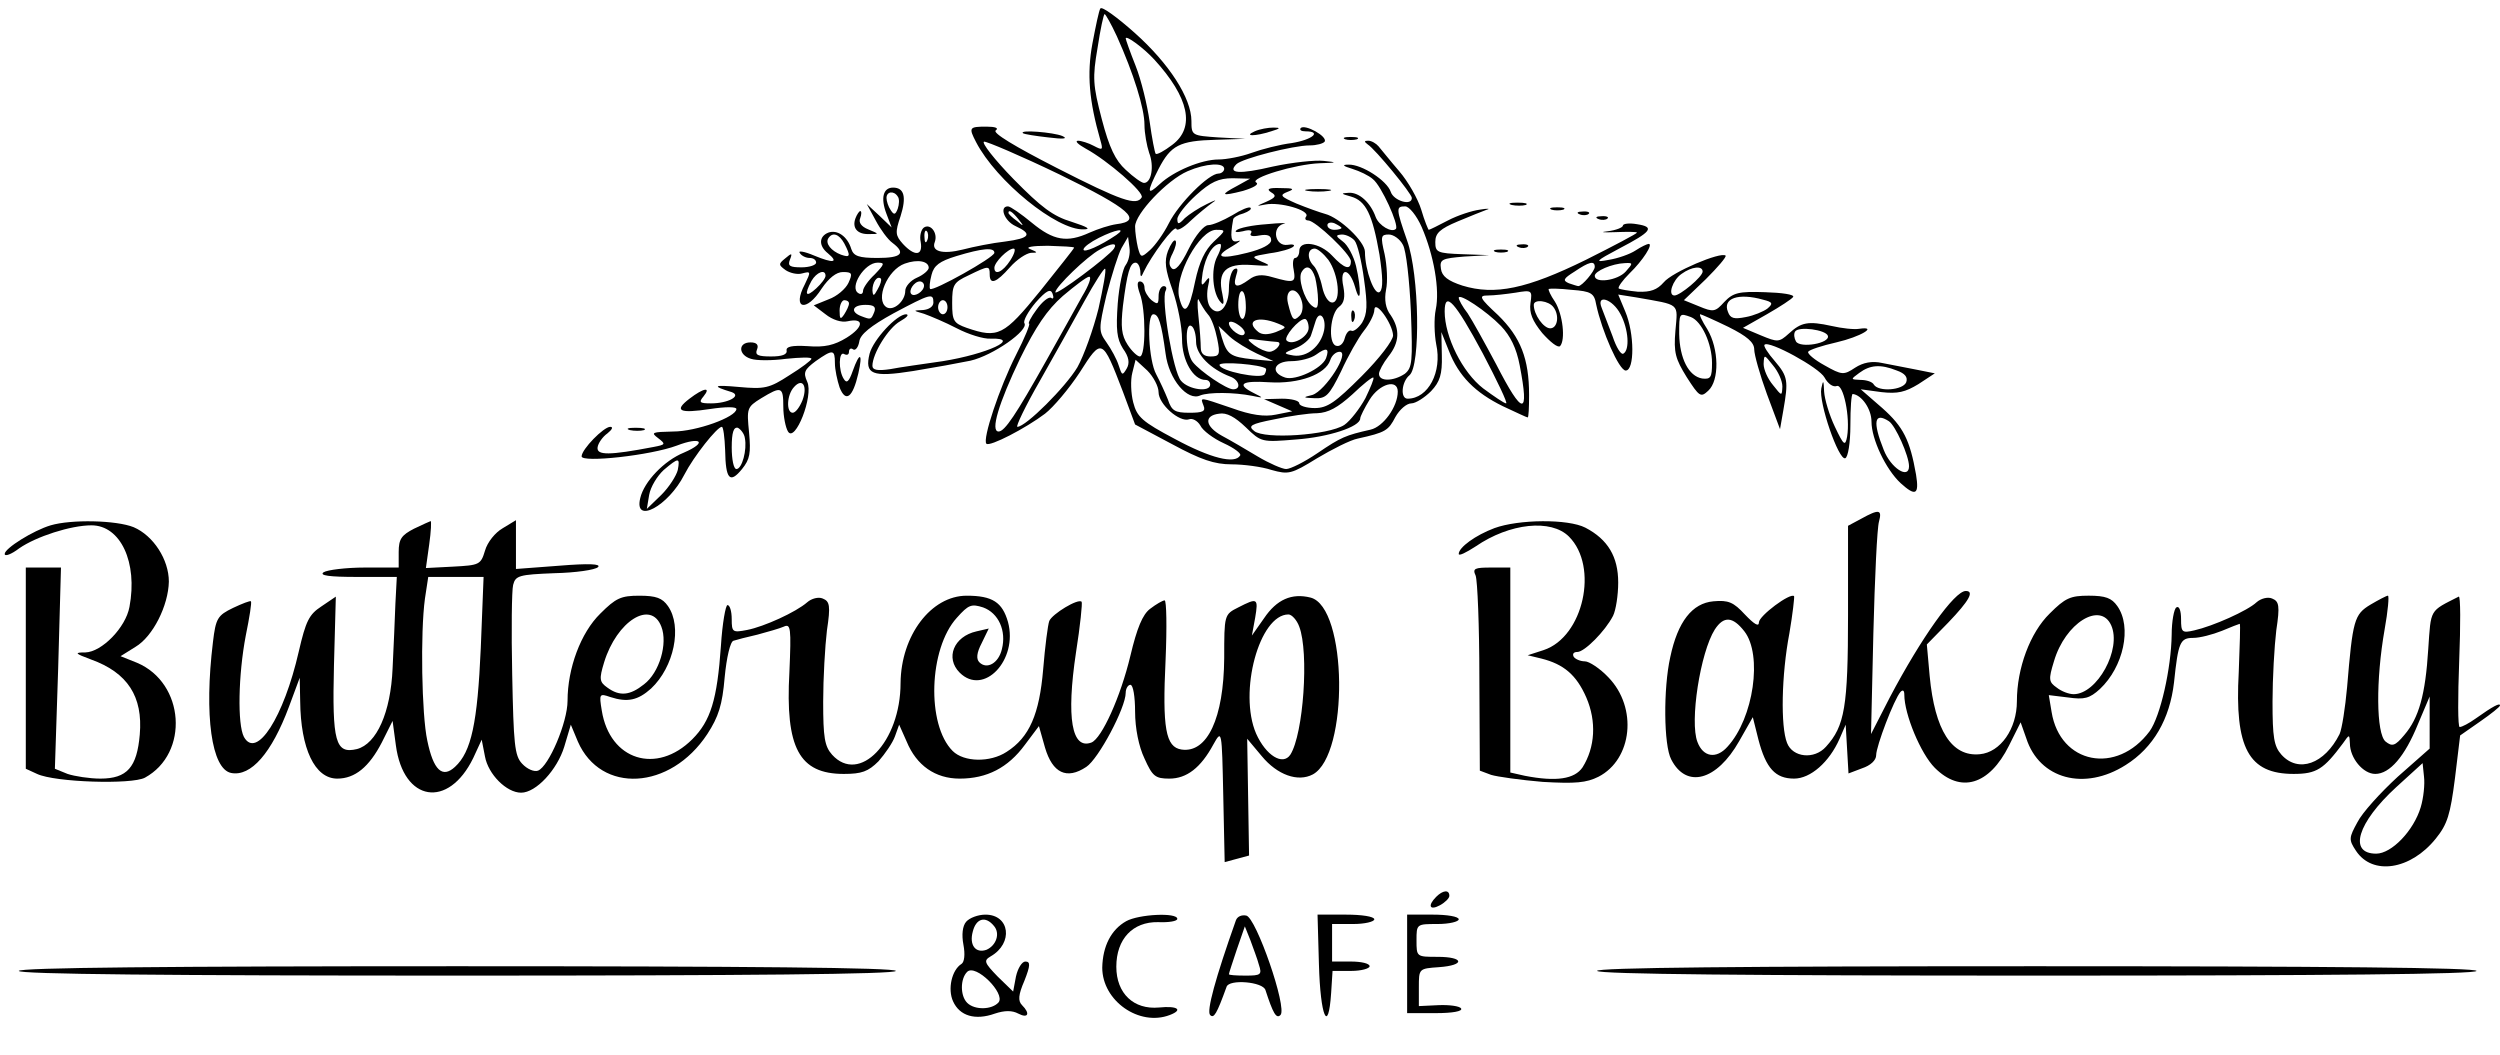 <?xml version="1.0" standalone="no"?>
<!DOCTYPE svg PUBLIC "-//W3C//DTD SVG 20010904//EN"
 "http://www.w3.org/TR/2001/REC-SVG-20010904/DTD/svg10.dtd">
<svg version="1.0" xmlns="http://www.w3.org/2000/svg"
 width="533pt" height="225pt" viewBox="0 0 533 225"
 preserveAspectRatio="xMidYMid meet">

<g transform="translate(0,225) scale(0.1,-0.1)"
fill="#000000" stroke="none">
<path d="M2346 2232 c-3 -4 -10 -38 -17 -75 -12 -65 -7 -122 17 -206 6 -21 5
-22 -14 -12 -11 6 -27 11 -34 11 -7 -1 1 -8 17 -17 46 -25 126 -94 119 -104
-11 -18 -42 -8 -181 63 -90 46 -138 75 -130 80 7 5 -1 8 -20 8 -37 0 -38 -2
-22 -33 43 -83 172 -188 229 -186 17 0 9 5 -25 16 -40 12 -65 31 -124 91 -41
42 -69 78 -63 80 5 1 78 -30 161 -70 150 -73 179 -99 121 -106 -14 -2 -39 -10
-57 -18 -48 -22 -77 -17 -123 21 -23 19 -46 35 -51 35 -19 0 -8 -31 16 -42 37
-17 31 -26 -22 -33 -27 -3 -67 -11 -90 -17 -44 -11 -68 -4 -60 16 7 19 -9 40
-23 31 -6 -4 -10 -18 -7 -31 5 -30 -13 -31 -38 -4 -16 18 -17 24 -5 59 13 41
8 61 -16 61 -21 0 -27 -22 -14 -56 l11 -29 -26 25 -27 25 19 -35 c10 -19 26
-41 36 -48 29 -22 19 -32 -32 -32 -40 0 -51 4 -56 19 -8 27 -30 42 -49 35 -20
-8 -21 -28 -1 -44 24 -20 12 -22 -29 -5 -21 9 -35 11 -31 6 3 -6 13 -11 21
-11 8 0 14 -4 14 -10 0 -5 -14 -10 -31 -10 -25 0 -30 3 -25 16 6 15 4 15 -10
3 -15 -12 -14 -14 1 -25 9 -6 25 -10 35 -7 19 5 19 4 6 -23 -28 -53 3 -61 36
-9 15 22 31 35 45 35 20 0 21 -3 12 -23 -6 -13 -25 -29 -42 -35 l-32 -13 25
-19 c15 -12 34 -18 47 -15 36 8 35 -12 -2 -35 -26 -16 -47 -21 -83 -18 -34 2
-46 -1 -45 -9 2 -9 -10 -13 -33 -13 -28 0 -35 3 -30 15 4 10 -1 15 -14 15 -27
0 -26 -27 1 -35 12 -4 45 -4 75 0 30 3 54 4 54 0 0 -3 -21 -19 -47 -35 -43
-28 -53 -30 -108 -25 -55 5 -58 2 -15 -11 22 -8 -8 -24 -44 -24 -24 0 -27 2
-16 15 17 21 0 18 -30 -5 -34 -26 -22 -32 44 -22 33 5 56 5 56 0 0 -17 -85
-48 -135 -48 -45 -1 -48 -2 -32 -14 17 -13 16 -14 -10 -19 -94 -18 -121 -18
-119 -1 1 9 11 23 21 30 10 8 13 14 6 14 -14 0 -61 -48 -61 -63 0 -14 147 2
203 23 52 20 66 7 15 -15 -42 -17 -85 -62 -93 -97 -14 -57 60 -17 94 50 20 39
70 102 80 102 3 0 6 -22 7 -50 1 -62 10 -72 36 -40 17 21 19 34 15 78 -5 51
-5 54 26 73 43 26 47 25 47 -18 0 -21 5 -45 10 -53 15 -25 55 76 41 106 -9 20
-6 26 18 44 37 26 41 25 41 -4 0 -14 5 -37 10 -52 13 -33 28 -22 40 30 10 44
3 47 -12 5 -8 -23 -13 -27 -19 -17 -12 18 -11 61 1 53 6 -3 10 -1 10 5 0 6 4
9 9 5 5 -3 11 5 13 17 2 15 24 33 73 60 79 42 85 44 85 23 0 -9 -10 -15 -22
-16 -22 -1 -22 -1 2 -8 14 -5 45 -18 70 -31 25 -13 57 -23 72 -22 68 2 -8 -33
-102 -48 -41 -6 -92 -13 -112 -17 -27 -4 -38 -2 -38 7 0 26 34 81 59 95 14 8
20 14 13 15 -20 0 -70 -54 -78 -84 -11 -44 5 -51 93 -37 43 7 98 17 122 22 48
11 125 65 115 80 -3 5 8 25 24 44 23 26 32 30 36 19 3 -8 2 -13 -3 -9 -5 3
-19 -8 -31 -25 -12 -16 -19 -30 -16 -30 3 0 -9 -30 -28 -67 -35 -69 -72 -180
-63 -189 7 -7 84 33 125 64 18 14 51 53 74 88 47 74 48 74 92 -41 l26 -70 79
-42 c61 -33 90 -43 127 -43 25 0 64 -5 85 -12 36 -10 42 -9 97 25 32 19 71 39
87 42 59 13 65 17 80 46 9 16 24 29 34 29 9 0 28 12 42 26 19 20 24 36 23 76
l-1 50 16 -40 c21 -54 56 -89 115 -118 28 -13 51 -24 53 -24 2 0 3 21 3 48 0
77 -18 123 -66 170 -40 37 -42 42 -22 42 13 0 39 3 59 6 35 6 36 5 32 -22 -3
-21 4 -38 25 -64 17 -19 33 -32 38 -28 12 13 6 68 -11 95 -9 13 -15 26 -13 27
2 1 24 1 49 -2 41 -3 48 -7 52 -31 12 -57 49 -141 63 -141 19 0 19 79 -1 126
l-15 36 38 -6 c96 -17 89 -11 84 -71 -4 -47 0 -60 24 -99 27 -42 30 -44 46
-29 24 22 23 89 -2 131 -11 17 -18 32 -15 32 2 0 29 -12 60 -27 40 -20 55 -33
55 -48 0 -11 12 -54 27 -95 l28 -75 7 40 c11 63 10 72 -18 105 -15 17 -25 33
-22 35 9 10 117 -49 128 -70 7 -13 18 -21 26 -18 14 5 29 -66 22 -108 -4 -21
-7 -19 -26 21 -12 25 -22 59 -23 75 -1 25 -2 26 -6 7 -6 -30 37 -154 51 -149
6 2 11 33 11 70 0 37 2 67 5 67 19 -2 40 -32 40 -59 0 -37 30 -101 62 -131 32
-29 40 -25 33 18 -13 74 -27 102 -72 142 l-46 40 44 -6 c35 -4 51 0 79 17 l35
23 -40 8 c-22 4 -55 11 -72 14 -22 5 -41 1 -58 -10 -24 -16 -28 -16 -65 5 -22
12 -37 25 -35 29 2 4 29 13 60 20 52 12 90 35 49 29 -11 -2 -37 1 -59 6 -50
11 -65 8 -91 -16 -21 -19 -24 -19 -60 -4 l-38 16 51 29 c28 16 54 33 56 37 3
5 -24 9 -60 10 -56 2 -68 -1 -87 -21 -19 -21 -23 -22 -54 -9 l-32 13 47 45
c25 25 44 47 42 50 -10 9 -114 -35 -132 -57 -14 -16 -28 -21 -55 -20 -20 2
-38 5 -41 7 -2 3 8 17 23 32 29 28 51 63 41 63 -3 0 -16 -6 -28 -14 -12 -8
-38 -17 -57 -20 -31 -6 -29 -3 22 24 69 36 77 46 38 52 -17 3 -30 1 -30 -3 0
-4 -15 -10 -32 -12 -18 -2 -12 -3 15 -2 26 1 47 1 47 -1 0 -2 -49 -28 -109
-58 -126 -62 -194 -76 -263 -55 -31 10 -44 20 -46 36 -3 20 2 22 50 26 l53 3
-57 2 c-54 2 -58 4 -58 26 0 19 10 28 48 44 26 11 54 22 62 25 8 2 2 3 -15 0
-16 -2 -47 -12 -68 -23 -21 -11 -39 -20 -41 -20 -1 0 -9 19 -16 43 -7 23 -28
60 -47 82 -19 22 -38 46 -44 53 -5 6 -15 12 -22 12 -9 0 -9 -2 -1 -8 16 -10
94 -105 94 -114 0 -18 -39 -6 -45 13 -8 24 -62 59 -90 58 -15 0 -12 -3 8 -9
16 -5 35 -14 44 -22 18 -14 56 -98 49 -106 -9 -9 -36 7 -43 25 -11 31 -35 53
-57 52 -18 -1 -18 -2 4 -8 32 -9 46 -38 61 -124 7 -47 8 -72 1 -79 -11 -11
-32 46 -32 85 0 22 -54 73 -85 81 -11 3 -39 13 -61 22 -34 15 -37 18 -19 25
16 6 13 8 -15 8 -25 1 -31 -2 -20 -9 12 -7 10 -11 -10 -20 -23 -10 -23 -10 -2
-6 30 6 94 -12 87 -25 -4 -5 -2 -9 4 -9 15 0 91 -72 91 -87 0 -20 -14 -16 -40
12 -26 28 -70 34 -70 10 0 -8 -4 -15 -9 -15 -4 0 -6 -11 -3 -25 5 -28 1 -29
-45 -16 -23 7 -37 5 -50 -5 -26 -19 -35 -17 -28 7 5 15 4 19 -4 15 -6 -4 -11
-22 -11 -40 0 -40 -21 -63 -39 -42 -7 8 -9 26 -6 43 5 22 4 25 -5 13 -9 -12
-10 -8 -6 19 6 35 22 61 37 61 4 0 2 -12 -6 -27 -14 -27 -10 -80 8 -98 6 -7 7
-1 3 18 -11 48 7 66 62 62 41 -3 44 -2 22 7 -24 11 -23 11 17 18 24 3 46 10
50 14 5 4 -1 6 -12 4 -27 -4 -35 38 -8 45 10 2 -7 2 -37 -1 -30 -2 -59 -8 -64
-13 -5 -4 1 -5 14 -2 14 4 21 2 17 -4 -4 -6 3 -8 18 -5 17 3 25 0 25 -10 0 -9
-19 -19 -51 -27 -59 -15 -73 -9 -32 14 15 9 21 14 12 11 -15 -4 -17 7 -10 46
0 4 10 10 22 13 11 4 18 9 15 12 -3 3 -20 -4 -39 -16 -19 -11 -42 -21 -51 -21
-9 0 -27 -21 -42 -51 -17 -35 -29 -48 -36 -41 -7 7 -6 17 2 32 6 12 9 24 6 27
-3 3 -10 -7 -16 -22 -8 -22 -6 -39 10 -84 11 -32 20 -78 20 -104 0 -46 24 -87
50 -87 6 0 10 -4 10 -10 0 -17 -46 -11 -62 8 -17 18 -43 175 -33 192 3 6 1 10
-4 10 -6 0 -11 -10 -11 -21 0 -18 -2 -19 -15 -9 -8 7 -15 19 -15 26 0 8 -4 14
-10 14 -6 0 -6 -9 0 -26 13 -33 13 -134 0 -134 -5 0 -17 11 -26 25 -13 20 -15
38 -10 83 9 71 15 92 27 92 5 0 9 -8 10 -17 0 -15 2 -15 7 -3 16 34 66 102 70
92 1 -5 15 2 30 17 15 14 37 32 47 39 11 7 6 6 -12 -3 -17 -8 -38 -22 -47 -30
-13 -14 -16 -14 -16 -2 0 8 18 31 40 51 31 28 48 36 78 36 l37 -1 -27 -15
c-38 -20 -35 -23 12 -11 23 7 35 14 28 18 -15 9 83 39 136 41 37 1 38 2 8 5
-18 2 -66 -3 -108 -12 -72 -17 -98 -15 -78 5 12 12 121 40 156 40 15 0 29 4
32 8 7 11 -42 38 -51 29 -3 -4 1 -7 10 -7 36 0 15 -18 -29 -25 -25 -3 -64 -13
-86 -21 -22 -8 -54 -14 -70 -14 -37 0 -96 -25 -125 -52 -28 -26 -29 -19 -3 32
26 50 44 60 122 62 l63 2 -57 3 c-57 4 -58 4 -58 35 0 49 -48 123 -121 188
-37 33 -70 57 -73 52z m35 -59 c36 -80 59 -154 59 -189 0 -18 5 -45 10 -60 11
-28 5 -64 -11 -64 -5 0 -22 12 -39 28 -22 20 -35 47 -51 108 -19 73 -20 88 -9
152 6 40 13 72 15 72 2 0 14 -21 26 -47z m80 -50 c74 -81 88 -145 38 -182 -17
-13 -32 -21 -35 -19 -2 2 -8 33 -13 69 -5 35 -18 89 -30 119 -12 30 -21 56
-21 58 0 8 38 -20 61 -45z m149 -233 c0 -5 -6 -10 -12 -10 -21 0 -85 -64 -106
-106 -11 -22 -29 -47 -40 -57 -19 -17 -20 -17 -26 5 -3 13 -6 33 -6 45 0 27
68 99 112 118 39 17 78 19 78 5z m-696 -59 c4 -5 3 -17 0 -26 -5 -13 -8 -14
-15 -3 -5 7 -9 19 -9 26 0 14 16 16 24 3z m1117 -65 c26 -60 39 -134 30 -176
-4 -19 -3 -53 1 -74 13 -59 -17 -116 -61 -116 -16 0 -13 36 4 50 24 20 21 214
-5 287 -24 69 -24 73 -4 73 8 0 24 -19 35 -44z m-860 17 c13 -16 12 -17 -3 -4
-10 7 -18 15 -18 17 0 8 8 3 21 -13z m689 -19 c0 -2 -7 -4 -15 -4 -8 0 -15 4
-15 10 0 5 7 7 15 4 8 -4 15 -8 15 -10z m-883 -26 c-3 -8 -6 -5 -6 6 -1 11 2
17 5 13 3 -3 4 -12 1 -19z m403 11 c-34 -23 -70 -39 -70 -31 0 5 15 16 33 25
36 18 60 22 37 6z m208 -14 c-19 -18 -31 -43 -40 -85 -13 -65 -24 -75 -34 -34
-11 44 43 144 79 144 21 0 21 -1 -5 -25z m-788 -4 c14 -27 13 -31 -7 -24 -21
8 -34 24 -27 35 9 14 23 9 34 -11z m1088 6 c6 -7 15 -44 20 -82 8 -56 7 -74
-4 -93 -8 -12 -19 -20 -23 -17 -5 2 -11 -5 -14 -16 -3 -12 -11 -19 -19 -16
-17 6 -12 69 7 83 11 8 13 21 9 43 -9 42 13 41 25 -1 12 -43 14 -6 2 45 -5 21
-18 45 -28 52 -16 12 -16 14 -2 15 9 0 21 -6 27 -13z m103 -9 c7 -12 14 -76
17 -142 4 -107 3 -120 -13 -133 -24 -16 -55 -17 -55 0 0 6 9 23 20 37 24 30
25 58 5 88 -11 14 -14 33 -10 54 4 18 2 52 -3 76 -9 38 -8 42 9 42 10 0 24
-10 30 -22z m-591 -43 c-6 -7 -14 -44 -17 -82 -4 -56 -2 -75 11 -96 13 -18 15
-31 8 -43 -9 -15 -10 -15 -17 7 -4 13 -16 35 -26 49 -17 24 -17 28 0 101 11
42 25 87 32 100 l14 24 3 -23 c2 -13 -2 -29 -8 -37z m-110 37 c0 -2 -33 -43
-72 -92 -78 -96 -90 -102 -157 -79 -28 10 -31 15 -31 53 0 39 3 44 35 59 43
21 45 21 45 2 0 -23 14 -18 43 15 15 17 35 30 45 31 15 0 15 1 -2 8 -11 4 4 7
38 7 31 -1 56 -2 56 -4z m85 -2 c-10 -16 -125 -102 -125 -93 0 11 68 77 95 91
25 14 38 15 30 2z m-255 -9 c0 -10 -131 -83 -137 -77 -2 2 -1 15 3 30 5 20 17
29 53 40 56 17 81 19 81 7z m34 -16 c-16 -25 -34 -33 -34 -16 0 12 29 41 41
41 5 0 2 -11 -7 -25z m678 1 c22 -31 28 -91 8 -91 -8 0 -17 14 -21 33 -4 19
-12 39 -18 45 -15 15 -14 37 2 37 6 0 19 -11 29 -24z m-852 -17 c0 -5 -11 -15
-25 -21 -14 -6 -25 -19 -25 -28 0 -22 -25 -44 -40 -35 -25 16 2 80 39 93 28
10 51 5 51 -9z m-115 -14 c-14 -13 -25 -29 -25 -35 0 -6 -4 -9 -10 -5 -20 12
13 65 41 65 16 0 15 -3 -6 -25z m1535 16 c0 -9 -27 -41 -35 -41 -2 0 -11 3
-20 6 -14 6 -12 10 12 25 31 21 43 24 43 10z m66 -10 c-17 -19 -66 -26 -66 -9
0 10 37 26 64 27 18 1 18 0 2 -18z m-1124 -79 c-11 -44 -31 -100 -45 -125 -25
-42 -110 -127 -128 -127 -4 0 17 44 48 98 30 53 73 130 95 170 22 40 42 71 44
69 3 -2 -4 -40 -14 -85z m462 66 c3 -13 6 -34 6 -47 0 -19 -3 -21 -14 -12 -16
14 -29 58 -21 71 10 17 22 11 29 -12z m826 13 c0 -11 -48 -51 -60 -51 -15 0
-4 33 15 46 22 16 45 18 45 5z m-1870 -9 c0 -5 -9 -17 -20 -27 -22 -20 -26
-14 -10 16 11 19 30 26 30 11z m111 -29 c-8 -15 -10 -15 -11 -2 0 17 10 32 18
25 2 -3 -1 -13 -7 -23z m436 -15 c-13 -24 -48 -86 -77 -138 -64 -114 -88 -150
-101 -150 -18 0 0 60 46 156 33 67 57 103 91 133 26 22 51 41 56 41 6 0 -1
-19 -15 -42z m-337 23 c0 -12 -20 -25 -27 -18 -7 7 6 27 18 27 5 0 9 -4 9 -9z
m686 -41 c1 -17 -3 -30 -7 -30 -5 0 -9 14 -9 30 0 39 15 39 16 0z m119 9 c4
-12 2 -26 -4 -32 -13 -13 -16 -10 -25 26 -8 33 19 39 29 6z m-200 -29 c8 -8
16 -32 20 -52 7 -34 5 -38 -14 -38 -14 0 -21 6 -21 19 0 10 -2 40 -5 67 -3 27
-2 42 1 34 4 -8 12 -22 19 -30z m625 -25 c20 -21 33 -47 40 -84 21 -109 7
-109 -50 2 -24 45 -51 94 -61 109 -11 14 -19 29 -19 33 0 11 59 -28 90 -60z
m559 56 c20 -5 22 -8 9 -19 -8 -6 -29 -15 -46 -18 -25 -5 -33 -3 -38 11 -12
29 22 41 75 26z m-1949 -8 c0 -5 -5 -15 -10 -23 -8 -12 -10 -11 -10 8 0 12 5
22 10 22 6 0 10 -3 10 -7z m210 -8 c0 -8 -4 -15 -10 -15 -5 0 -10 7 -10 15 0
8 5 15 10 15 6 0 10 -7 10 -15z m1141 -98 c31 -59 54 -107 50 -107 -4 0 -26
15 -49 32 -44 34 -82 110 -82 164 0 45 22 21 81 -89z m151 98 c13 -17 9 -45
-7 -45 -14 0 -35 29 -35 50 0 13 32 9 42 -5z m143 -15 c17 -32 20 -76 6 -84
-5 -3 -15 13 -23 37 -9 23 -19 50 -23 60 -13 31 23 20 40 -13z m-1591 5 c-7
-17 -7 -17 -28 -9 -24 9 -19 24 9 24 18 0 23 -4 19 -15z m1106 -50 c0 -11 -29
-49 -67 -87 -56 -56 -73 -68 -100 -68 -18 0 -33 5 -33 10 0 6 -17 10 -37 10
l-38 -1 30 -13 30 -13 -35 -7 c-24 -5 -53 -1 -94 14 -71 24 -67 24 -60 5 5
-12 -2 -15 -30 -15 -31 0 -38 4 -46 28 -6 15 -17 39 -25 54 -16 29 -21 128 -6
128 11 0 17 -18 26 -84 7 -55 47 -102 74 -89 18 7 71 7 111 -1 24 -5 25 -5 3
6 -38 19 -26 27 33 23 64 -4 120 17 130 47 3 10 12 18 20 18 23 0 -30 -83 -58
-92 -21 -5 -21 -6 5 -7 24 -1 31 6 56 57 15 33 37 72 49 87 12 15 22 35 22 44
1 24 39 -29 40 -54z m-147 11 c-7 -34 -36 -58 -65 -54 -23 4 -23 5 5 16 15 6
30 19 32 27 3 8 7 22 10 31 8 24 23 7 18 -20z m782 28 c23 -9 45 -57 45 -98 0
-31 -3 -35 -21 -33 -29 5 -48 43 -49 95 0 45 0 45 25 36z m-952 -36 c-5 -10
-33 10 -33 23 0 5 9 4 19 -3 11 -7 17 -16 14 -20z m72 22 c19 -8 19 -8 -5 -18
-17 -6 -29 -6 -37 0 -30 24 -2 36 42 18z m65 -9 c0 -19 -35 -39 -47 -27 -7 7
26 46 39 46 4 0 8 -9 8 -19z m-240 -30 c0 -27 31 -58 73 -74 19 -7 24 -27 6
-27 -14 0 -70 38 -86 58 -15 19 -18 86 -3 77 6 -3 10 -19 10 -34z m130 -25
l35 -16 -44 4 c-48 5 -55 10 -66 46 l-7 25 23 -22 c13 -12 40 -28 59 -37z
m1217 38 c5 -16 -59 -27 -68 -12 -4 7 -5 16 -2 21 7 12 66 4 70 -9z m-1174
-13 c13 -1 -3 -21 -17 -21 -7 0 -21 6 -32 14 -18 14 -17 15 11 11 17 -2 34 -4
38 -4z m104 -35 c-9 -22 -65 -48 -87 -41 -33 11 -24 35 13 35 18 0 42 6 53 14
22 16 29 14 21 -8z m973 -60 c-1 -21 -1 -21 -20 3 -11 13 -20 33 -20 45 1 21
1 21 20 -3 11 -13 20 -33 20 -45z m-1330 -12 c0 -26 45 -65 65 -58 7 3 18 -3
24 -13 5 -11 28 -28 50 -38 22 -10 38 -22 35 -26 -11 -19 -63 -6 -139 35 -70
37 -81 47 -89 78 -5 19 -6 48 -2 63 l7 28 25 -23 c13 -13 24 -34 24 -46z m229
50 c1 -1 0 -7 -3 -12 -7 -11 -96 7 -96 20 0 8 89 1 99 -8z m1345 -4 c17 -6 24
-14 20 -25 -7 -17 -59 -21 -69 -5 -3 6 -16 10 -28 10 -22 1 -22 1 -3 15 23 17
45 19 80 5z m-1133 -59 c-12 -22 -32 -48 -45 -57 -34 -22 -170 -31 -192 -13
-14 11 -8 15 43 25 32 7 73 13 91 13 24 1 44 12 75 40 23 22 43 38 45 36 2 -2
-6 -21 -17 -44z m-1200 -4 c-6 -15 -15 -27 -21 -27 -14 0 -13 38 3 55 18 20
29 2 18 -28z m1269 18 c0 -32 -31 -75 -58 -81 -53 -12 -63 -16 -113 -50 -28
-19 -58 -34 -67 -34 -8 0 -36 12 -61 27 -25 15 -59 35 -76 44 -36 20 -39 43
-6 47 16 3 34 -7 57 -29 33 -32 34 -32 107 -26 69 5 137 27 137 45 0 4 9 22
20 40 21 34 60 45 60 17z m1047 -63 c14 -9 43 -74 43 -96 0 -29 -39 -4 -54 35
-24 60 -20 81 11 61z m-2439 -36 c5 -25 -6 -66 -18 -66 -6 0 -10 21 -10 46 0
32 4 44 13 42 6 -3 14 -13 15 -22z m-143 -68 c-3 -12 -18 -36 -35 -53 l-31
-30 5 30 c3 17 17 40 31 53 32 27 35 27 30 0z"/>
<path d="M2881 1574 c0 -11 3 -14 6 -6 3 7 2 16 -1 19 -3 4 -6 -2 -5 -13z"/>
<path d="M2675 1970 c-25 -11 1 -11 35 0 20 6 21 8 5 8 -11 0 -29 -3 -40 -8z"/>
<path d="M2181 1966 c2 -2 27 -6 54 -9 32 -4 43 -3 30 3 -19 8 -93 14 -84 6z"/>
<path d="M2868 1953 c6 -2 18 -2 25 0 6 3 1 5 -13 5 -14 0 -19 -2 -12 -5z"/>
<path d="M2788 1843 c12 -2 32 -2 45 0 12 2 2 4 -23 4 -25 0 -35 -2 -22 -4z"/>
<path d="M3223 1813 c9 -2 23 -2 30 0 6 3 -1 5 -18 5 -16 0 -22 -2 -12 -5z"/>
<path d="M3308 1803 c6 -2 18 -2 25 0 6 3 1 5 -13 5 -14 0 -19 -2 -12 -5z"/>
<path d="M1824 1785 c-8 -21 4 -35 29 -34 22 0 22 0 -2 10 -15 6 -21 15 -17
24 3 8 3 15 0 15 -2 0 -7 -7 -10 -15z"/>
<path d="M3368 1793 c7 -3 16 -2 19 1 4 3 -2 6 -13 5 -11 0 -14 -3 -6 -6z"/>
<path d="M3408 1783 c7 -3 16 -2 19 1 4 3 -2 6 -13 5 -11 0 -14 -3 -6 -6z"/>
<path d="M3238 1723 c7 -3 16 -2 19 1 4 3 -2 6 -13 5 -11 0 -14 -3 -6 -6z"/>
<path d="M3188 1713 c6 -2 18 -2 25 0 6 3 1 5 -13 5 -14 0 -19 -2 -12 -5z"/>
<path d="M1343 1333 c9 -2 23 -2 30 0 6 3 -1 5 -18 5 -16 0 -22 -2 -12 -5z"/>
<path d="M3968 1144 l-28 -15 0 -190 c0 -196 -7 -237 -47 -281 -25 -28 -71
-23 -83 8 -14 35 -12 145 5 234 7 41 11 77 10 79 -8 8 -75 -42 -75 -56 0 -10
-10 -4 -30 17 -24 26 -35 31 -67 28 -45 -4 -76 -43 -92 -119 -15 -67 -14 -188
2 -218 32 -63 97 -46 145 39 l29 51 12 -48 c16 -61 36 -83 76 -83 35 0 75 35
97 85 l13 30 3 -52 3 -52 29 11 c18 6 30 17 30 28 0 19 38 119 52 135 5 5 8 3
8 -6 0 -42 35 -126 65 -156 55 -55 116 -37 158 47 l25 50 12 -34 c28 -87 124
-113 212 -57 59 37 94 98 103 176 9 86 13 95 41 95 14 0 41 7 61 15 19 8 37
15 38 15 2 0 0 -46 -2 -103 -9 -162 21 -217 117 -217 49 0 64 10 105 65 14 20
14 20 15 0 0 -31 28 -65 54 -65 31 0 63 37 91 106 l25 59 0 -55 0 -56 -68 -60
c-37 -34 -76 -77 -86 -97 -18 -33 -19 -37 -3 -61 35 -53 116 -41 170 26 25 31
31 51 41 129 l11 91 43 30 c23 16 42 31 42 34 0 6 -14 -1 -52 -28 -14 -10 -29
-18 -34 -18 -4 0 -4 63 -1 141 3 77 3 139 -1 137 -63 -32 -59 -25 -65 -112 -6
-97 -20 -147 -51 -183 -20 -24 -26 -25 -40 -14 -20 17 -21 131 -2 239 7 39 10
72 7 72 -3 0 -20 -9 -37 -19 -35 -21 -38 -33 -50 -176 -4 -44 -11 -89 -16
-100 -32 -64 -88 -84 -124 -44 -16 18 -19 37 -19 113 0 50 4 119 8 152 8 53 6
62 -9 68 -9 4 -24 0 -33 -8 -19 -18 -93 -51 -133 -60 -26 -6 -28 -4 -28 24 0
18 -4 29 -10 25 -5 -3 -10 -30 -10 -58 -1 -72 -24 -174 -47 -206 -70 -94 -191
-70 -209 41 l-6 36 41 -5 c35 -5 46 -2 68 18 50 47 69 132 37 177 -12 17 -25
22 -61 22 -39 0 -50 -5 -83 -38 -42 -41 -70 -117 -70 -187 0 -59 -35 -109 -79
-113 -60 -6 -96 51 -107 167 l-6 67 46 47 c44 46 56 67 37 67 -24 0 -95 -100
-162 -227 l-40 -78 5 215 c3 118 8 225 12 238 7 26 0 27 -38 6z m533 -227 c23
-51 -30 -147 -80 -147 -10 0 -26 6 -36 14 -17 12 -18 17 -6 56 24 82 99 128
122 77z m-782 -13 c39 -50 20 -185 -36 -246 -24 -27 -52 -22 -64 10 -17 43 6
191 37 240 19 29 38 28 63 -4z m1442 -375 c-15 -50 -62 -99 -95 -99 -60 0 -40
66 43 142 l56 51 3 -29 c2 -16 -1 -45 -7 -65z"/>
<path d="M108 1130 c-37 -11 -98 -49 -98 -61 0 -6 14 -1 31 12 36 25 110 49
154 49 62 0 99 -79 81 -174 -8 -44 -59 -96 -94 -97 -24 0 -23 -2 12 -15 78
-28 111 -79 104 -160 -6 -70 -27 -94 -84 -94 -23 0 -55 5 -70 10 l-27 11 7
214 6 215 -37 0 -38 0 0 -215 0 -214 24 -11 c38 -18 202 -23 230 -8 95 52 85
202 -17 245 l-35 14 32 20 c37 22 70 88 71 139 0 47 -33 98 -75 116 -37 15
-133 17 -177 4z"/>
<path d="M883 1123 c-27 -14 -33 -22 -33 -50 l0 -33 -72 0 c-40 0 -80 -5 -88
-10 -10 -7 12 -10 71 -10 l85 0 -3 -57 c-1 -32 -4 -94 -6 -138 -4 -94 -34
-161 -76 -172 -46 -11 -53 15 -49 178 l4 147 -31 -21 c-26 -17 -33 -31 -48
-96 -32 -140 -90 -231 -117 -182 -14 27 -12 132 4 216 8 39 13 71 11 73 -1 2
-19 -5 -38 -14 -33 -16 -37 -22 -43 -73 -19 -156 -3 -271 39 -279 42 -8 86 42
123 141 l23 62 1 -50 c1 -101 31 -165 79 -165 38 0 68 25 95 77 l23 46 7 -52
c16 -121 112 -136 165 -27 l18 39 7 -36 c7 -38 46 -77 77 -77 32 0 77 49 92
98 l14 47 15 -36 c49 -112 197 -104 276 16 24 37 32 62 37 121 4 42 12 77 19
78 6 2 29 8 51 13 22 6 47 13 56 17 15 7 16 -3 12 -97 -9 -162 21 -217 116
-217 38 0 52 5 74 27 14 16 30 39 35 53 l9 25 16 -36 c21 -51 61 -79 113 -79
58 0 103 23 139 72 l30 40 13 -46 c16 -54 46 -69 88 -41 26 17 84 126 84 158
0 9 5 17 10 17 6 0 10 -26 10 -57 0 -36 8 -75 20 -100 17 -38 23 -43 53 -43
37 0 67 23 94 73 18 32 18 32 21 -110 l3 -141 26 7 26 7 -2 125 -2 124 31 -37
c33 -40 77 -56 109 -39 77 42 74 357 -5 377 -40 10 -72 -4 -99 -44 l-26 -37 7
38 c7 42 5 43 -36 22 -30 -15 -30 -16 -30 -108 -1 -128 -36 -203 -91 -195 -34
5 -41 46 -34 191 3 70 2 127 -2 127 -4 0 -18 -8 -31 -18 -16 -12 -28 -41 -42
-100 -21 -88 -61 -176 -83 -185 -42 -16 -54 52 -33 192 9 57 14 106 12 108 -7
8 -63 -26 -69 -41 -3 -8 -9 -54 -13 -103 -8 -95 -29 -145 -78 -176 -35 -23
-91 -22 -115 2 -56 56 -51 218 9 284 25 28 31 30 56 22 33 -12 50 -50 40 -89
-7 -30 -32 -44 -48 -28 -7 7 -6 20 5 41 l15 31 -26 -6 c-49 -11 -67 -57 -36
-88 51 -51 125 27 103 108 -12 42 -33 56 -88 56 -76 0 -140 -85 -141 -186 0
-126 -88 -217 -146 -153 -16 18 -19 37 -19 113 0 50 4 119 8 152 8 53 6 62 -9
68 -9 4 -24 0 -33 -8 -24 -21 -92 -52 -128 -59 -31 -6 -33 -5 -33 23 0 17 -4
30 -9 30 -4 0 -11 -39 -14 -87 -8 -115 -22 -160 -61 -199 -76 -76 -176 -45
-193 61 -6 36 -5 37 18 29 37 -12 59 -7 87 18 49 46 67 132 36 176 -12 17 -25
22 -61 22 -39 0 -50 -5 -83 -38 -42 -41 -70 -117 -70 -186 0 -46 -40 -140 -63
-149 -8 -3 -23 3 -34 15 -16 17 -18 42 -21 190 -2 93 -1 180 2 191 5 20 13 22
88 25 45 1 87 7 93 13 7 7 -20 8 -82 3 l-93 -7 0 52 0 52 -28 -17 c-16 -9 -33
-30 -38 -48 -9 -30 -12 -31 -68 -34 l-58 -3 7 50 c4 28 5 51 3 50 -1 0 -18 -8
-35 -16z m142 -255 c-7 -159 -20 -221 -55 -253 -27 -25 -46 -7 -59 56 -12 55
-15 230 -5 303 l7 46 59 0 59 0 -6 -152z m385 46 c14 -36 -4 -98 -37 -123 -30
-24 -52 -26 -78 -7 -17 12 -18 18 -7 54 27 88 100 134 122 76z m1360 0 c21
-55 9 -229 -19 -273 -16 -24 -52 -2 -73 45 -38 88 7 254 69 254 7 0 18 -12 23
-26z"/>
<path d="M3186 1124 c-40 -15 -76 -41 -76 -55 0 -5 16 3 36 16 73 50 161 59
199 21 64 -64 31 -214 -54 -242 l-34 -11 29 -7 c48 -12 75 -35 96 -83 22 -51
19 -106 -8 -149 -17 -25 -56 -31 -123 -18 l-31 7 0 218 0 219 -41 0 c-35 0
-40 -2 -33 -17 4 -10 8 -108 8 -217 l1 -199 24 -9 c13 -4 63 -11 110 -15 70
-4 93 -2 119 11 72 37 84 147 21 212 -18 19 -41 34 -50 34 -10 0 -21 5 -24 10
-3 6 0 10 8 10 15 0 59 44 76 77 6 12 11 44 11 71 0 55 -22 92 -70 117 -37 19
-142 18 -194 -1z"/>
<path d="M3062 338 c-19 -19 -14 -30 8 -18 11 6 20 15 20 20 0 14 -14 12 -28
-2z"/>
<path d="M2060 285 c-8 -9 -10 -28 -6 -49 4 -21 2 -37 -4 -41 -21 -13 -30 -54
-18 -80 14 -31 47 -41 89 -26 21 7 37 7 50 0 21 -11 26 0 8 18 -9 9 -8 22 5
52 13 33 13 41 2 41 -7 0 -16 -14 -20 -32 l-6 -32 -33 32 c-29 30 -30 34 -15
43 49 28 41 89 -11 89 -16 0 -34 -7 -41 -15z m59 -9 c14 -16 5 -42 -16 -51
-23 -8 -37 10 -29 39 7 28 27 34 45 12z m10 -163 c-14 -16 -51 -17 -67 -1 -15
15 -15 51 0 66 18 18 82 -46 67 -65z"/>
<path d="M2401 286 c-32 -18 -50 -53 -51 -99 0 -71 79 -126 144 -101 29 11 17
20 -23 16 -54 -5 -91 30 -91 87 0 59 35 96 89 95 23 -1 41 2 41 7 0 14 -82 10
-109 -5z"/>
<path d="M2635 288 c-44 -124 -63 -194 -55 -202 8 -8 14 2 35 60 5 17 78 11
83 -7 16 -49 23 -62 32 -53 15 15 -52 208 -73 212 -10 2 -19 -2 -22 -10z m49
-95 c7 -21 4 -23 -28 -23 -20 0 -36 1 -36 3 0 2 8 26 17 53 l17 49 12 -30 c6
-17 15 -40 18 -52z"/>
<path d="M2812 193 c3 -110 20 -150 26 -60 l3 47 40 0 c21 0 39 5 39 10 0 6
-18 10 -40 10 l-40 0 0 40 0 40 45 0 c25 0 45 5 45 10 0 6 -27 10 -60 10 l-61
0 3 -107z"/>
<path d="M3000 195 l0 -105 61 0 c36 0 58 4 54 10 -3 5 -25 8 -48 7 l-42 -2 0
40 c0 40 0 40 43 43 56 4 54 22 -3 22 -45 0 -45 0 -45 35 0 35 0 35 45 35 25
0 45 5 45 10 0 6 -25 10 -55 10 l-55 0 0 -105z"/>
<path d="M40 180 c0 -7 318 -10 935 -10 617 0 935 3 935 10 0 7 -318 10 -935
10 -617 0 -935 -3 -935 -10z"/>
<path d="M3405 180 c4 -7 328 -10 941 -10 616 0 934 3 934 10 0 7 -320 10
-941 10 -624 0 -938 -3 -934 -10z"/>
</g>
</svg>
